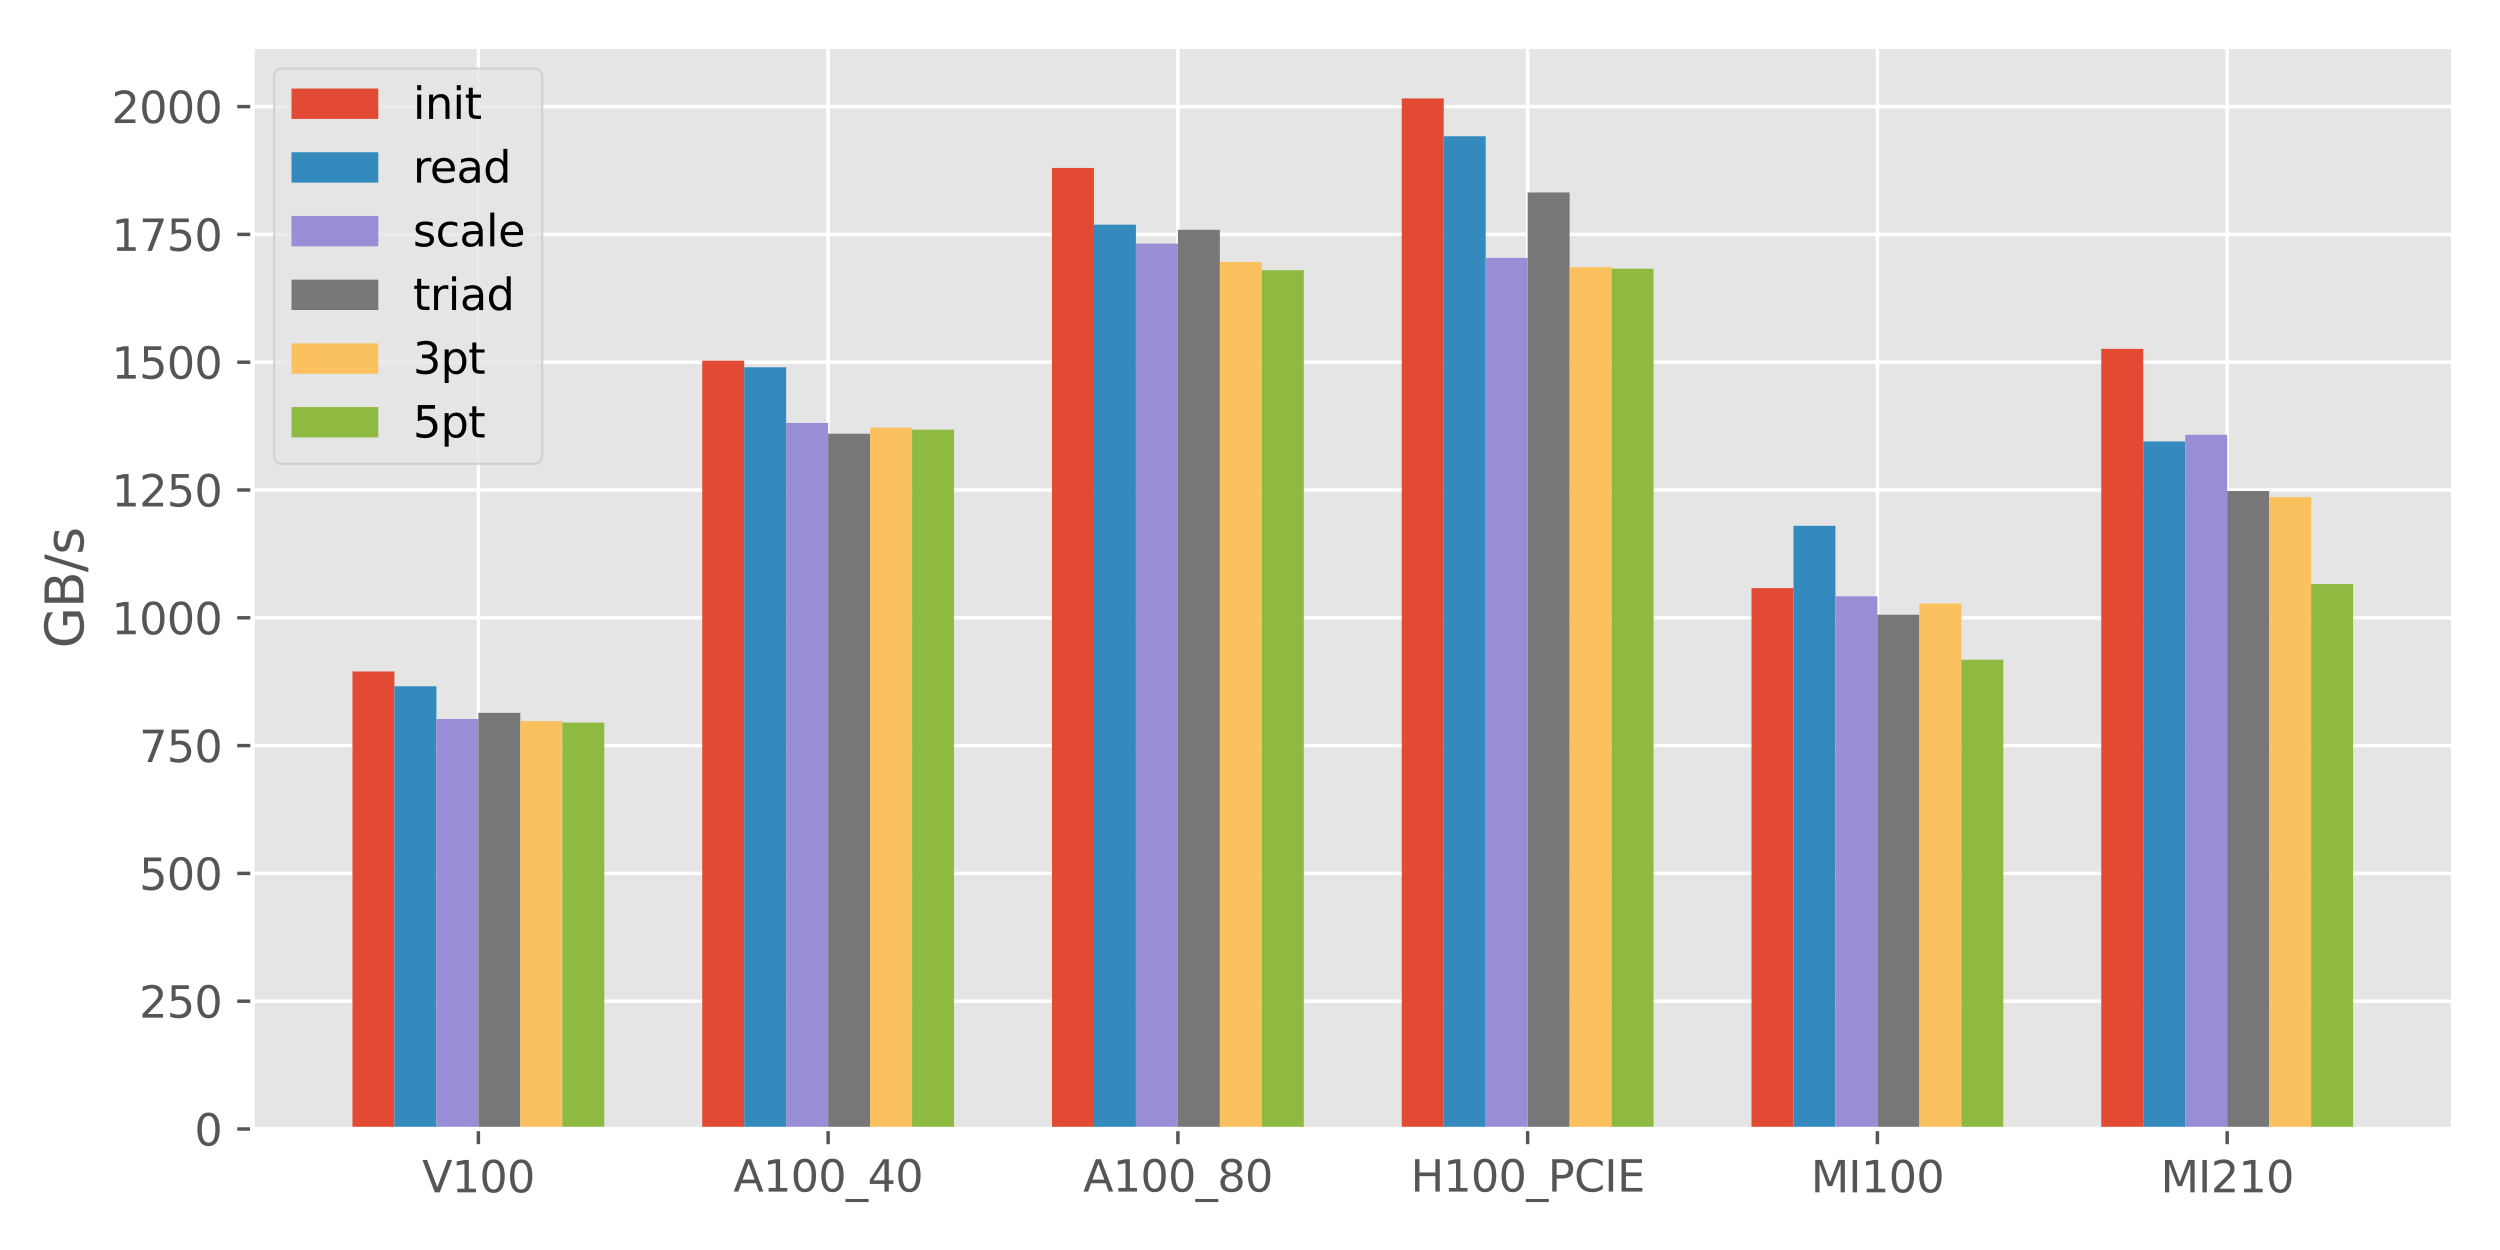 <?xml version="1.0" encoding="utf-8" standalone="no"?>
<!DOCTYPE svg PUBLIC "-//W3C//DTD SVG 1.1//EN"
  "http://www.w3.org/Graphics/SVG/1.1/DTD/svg11.dtd">
<svg xmlns:xlink="http://www.w3.org/1999/xlink" width="576pt" height="288pt" viewBox="0 0 576 288" xmlns="http://www.w3.org/2000/svg" version="1.1">
 <defs>
  <style type="text/css">*{stroke-linejoin: round; stroke-linecap: butt}</style>
 </defs>
 <g id="figure_1">
  <g id="patch_1">
   <path d="M 0 288 
L 576 288 
L 576 0 
L 0 0 
z
" style="fill: #ffffff"/>
  </g>
  <g id="axes_1">
   <g id="patch_2">
    <path d="M 58.16 260.12 
L 565.2 260.12 
L 565.2 10.8 
L 58.16 10.8 
z
" style="fill: #e5e5e5"/>
   </g>
   <g id="matplotlib.axis_1">
    <g id="xtick_1">
     <g id="line2d_1">
      <path d="M 110.218 260.12 
L 110.218 10.8 
" clip-path="url(#p91875b7f7b)" style="fill: none; stroke: #ffffff; stroke-width: 0.8; stroke-linecap: square"/>
     </g>
     <g id="line2d_2">
      <defs>
       <path id="md5649c0215" d="M 0 0 
L 0 3.5 
" style="stroke: #555555; stroke-width: 0.8"/>
      </defs>
      <g>
       <use xlink:href="#md5649c0215" x="110.218" y="260.12" style="fill: #555555; stroke: #555555; stroke-width: 0.8"/>
      </g>
     </g>
     <g id="text_1">
      <!-- V100 -->
      <g style="fill: #555555" transform="translate(97.254 274.718) scale(0.1 -0.1)">
       <defs>
        <path id="DejaVuSans-56" d="M 1831 0 
L 50 4666 
L 709 4666 
L 2188 738 
L 3669 4666 
L 4325 4666 
L 2547 0 
L 1831 0 
z
" transform="scale(0.016)"/>
        <path id="DejaVuSans-31" d="M 794 531 
L 1825 531 
L 1825 4091 
L 703 3866 
L 703 4441 
L 1819 4666 
L 2450 4666 
L 2450 531 
L 3481 531 
L 3481 0 
L 794 0 
L 794 531 
z
" transform="scale(0.016)"/>
        <path id="DejaVuSans-30" d="M 2034 4250 
Q 1547 4250 1301 3770 
Q 1056 3291 1056 2328 
Q 1056 1369 1301 889 
Q 1547 409 2034 409 
Q 2525 409 2770 889 
Q 3016 1369 3016 2328 
Q 3016 3291 2770 3770 
Q 2525 4250 2034 4250 
z
M 2034 4750 
Q 2819 4750 3233 4129 
Q 3647 3509 3647 2328 
Q 3647 1150 3233 529 
Q 2819 -91 2034 -91 
Q 1250 -91 836 529 
Q 422 1150 422 2328 
Q 422 3509 836 4129 
Q 1250 4750 2034 4750 
z
" transform="scale(0.016)"/>
       </defs>
       <use xlink:href="#DejaVuSans-56"/>
       <use xlink:href="#DejaVuSans-31" x="68.408"/>
       <use xlink:href="#DejaVuSans-30" x="132.031"/>
       <use xlink:href="#DejaVuSans-30" x="195.654"/>
      </g>
     </g>
    </g>
    <g id="xtick_2">
     <g id="line2d_3">
      <path d="M 190.803 260.12 
L 190.803 10.8 
" clip-path="url(#p91875b7f7b)" style="fill: none; stroke: #ffffff; stroke-width: 0.8; stroke-linecap: square"/>
     </g>
     <g id="line2d_4">
      <g>
       <use xlink:href="#md5649c0215" x="190.803" y="260.12" style="fill: #555555; stroke: #555555; stroke-width: 0.8"/>
      </g>
     </g>
     <g id="text_2">
      <!-- A100_40 -->
      <g style="fill: #555555" transform="translate(168.976 274.542) scale(0.1 -0.1)">
       <defs>
        <path id="DejaVuSans-41" d="M 2188 4044 
L 1331 1722 
L 3047 1722 
L 2188 4044 
z
M 1831 4666 
L 2547 4666 
L 4325 0 
L 3669 0 
L 3244 1197 
L 1141 1197 
L 716 0 
L 50 0 
L 1831 4666 
z
" transform="scale(0.016)"/>
        <path id="DejaVuSans-5f" d="M 3263 -1063 
L 3263 -1509 
L -63 -1509 
L -63 -1063 
L 3263 -1063 
z
" transform="scale(0.016)"/>
        <path id="DejaVuSans-34" d="M 2419 4116 
L 825 1625 
L 2419 1625 
L 2419 4116 
z
M 2253 4666 
L 3047 4666 
L 3047 1625 
L 3713 1625 
L 3713 1100 
L 3047 1100 
L 3047 0 
L 2419 0 
L 2419 1100 
L 313 1100 
L 313 1709 
L 2253 4666 
z
" transform="scale(0.016)"/>
       </defs>
       <use xlink:href="#DejaVuSans-41"/>
       <use xlink:href="#DejaVuSans-31" x="68.408"/>
       <use xlink:href="#DejaVuSans-30" x="132.031"/>
       <use xlink:href="#DejaVuSans-30" x="195.654"/>
       <use xlink:href="#DejaVuSans-5f" x="259.277"/>
       <use xlink:href="#DejaVuSans-34" x="309.277"/>
       <use xlink:href="#DejaVuSans-30" x="372.9"/>
      </g>
     </g>
    </g>
    <g id="xtick_3">
     <g id="line2d_5">
      <path d="M 271.388 260.12 
L 271.388 10.8 
" clip-path="url(#p91875b7f7b)" style="fill: none; stroke: #ffffff; stroke-width: 0.8; stroke-linecap: square"/>
     </g>
     <g id="line2d_6">
      <g>
       <use xlink:href="#md5649c0215" x="271.388" y="260.12" style="fill: #555555; stroke: #555555; stroke-width: 0.8"/>
      </g>
     </g>
     <g id="text_3">
      <!-- A100_80 -->
      <g style="fill: #555555" transform="translate(249.561 274.542) scale(0.1 -0.1)">
       <defs>
        <path id="DejaVuSans-38" d="M 2034 2216 
Q 1584 2216 1326 1975 
Q 1069 1734 1069 1313 
Q 1069 891 1326 650 
Q 1584 409 2034 409 
Q 2484 409 2743 651 
Q 3003 894 3003 1313 
Q 3003 1734 2745 1975 
Q 2488 2216 2034 2216 
z
M 1403 2484 
Q 997 2584 770 2862 
Q 544 3141 544 3541 
Q 544 4100 942 4425 
Q 1341 4750 2034 4750 
Q 2731 4750 3128 4425 
Q 3525 4100 3525 3541 
Q 3525 3141 3298 2862 
Q 3072 2584 2669 2484 
Q 3125 2378 3379 2068 
Q 3634 1759 3634 1313 
Q 3634 634 3220 271 
Q 2806 -91 2034 -91 
Q 1263 -91 848 271 
Q 434 634 434 1313 
Q 434 1759 690 2068 
Q 947 2378 1403 2484 
z
M 1172 3481 
Q 1172 3119 1398 2916 
Q 1625 2713 2034 2713 
Q 2441 2713 2670 2916 
Q 2900 3119 2900 3481 
Q 2900 3844 2670 4047 
Q 2441 4250 2034 4250 
Q 1625 4250 1398 4047 
Q 1172 3844 1172 3481 
z
" transform="scale(0.016)"/>
       </defs>
       <use xlink:href="#DejaVuSans-41"/>
       <use xlink:href="#DejaVuSans-31" x="68.408"/>
       <use xlink:href="#DejaVuSans-30" x="132.031"/>
       <use xlink:href="#DejaVuSans-30" x="195.654"/>
       <use xlink:href="#DejaVuSans-5f" x="259.277"/>
       <use xlink:href="#DejaVuSans-38" x="309.277"/>
       <use xlink:href="#DejaVuSans-30" x="372.9"/>
      </g>
     </g>
    </g>
    <g id="xtick_4">
     <g id="line2d_7">
      <path d="M 351.972 260.12 
L 351.972 10.8 
" clip-path="url(#p91875b7f7b)" style="fill: none; stroke: #ffffff; stroke-width: 0.8; stroke-linecap: square"/>
     </g>
     <g id="line2d_8">
      <g>
       <use xlink:href="#md5649c0215" x="351.972" y="260.12" style="fill: #555555; stroke: #555555; stroke-width: 0.8"/>
      </g>
     </g>
     <g id="text_4">
      <!-- H100_PCIE -->
      <g style="fill: #555555" transform="translate(325.028 274.542) scale(0.1 -0.1)">
       <defs>
        <path id="DejaVuSans-48" d="M 628 4666 
L 1259 4666 
L 1259 2753 
L 3553 2753 
L 3553 4666 
L 4184 4666 
L 4184 0 
L 3553 0 
L 3553 2222 
L 1259 2222 
L 1259 0 
L 628 0 
L 628 4666 
z
" transform="scale(0.016)"/>
        <path id="DejaVuSans-50" d="M 1259 4147 
L 1259 2394 
L 2053 2394 
Q 2494 2394 2734 2622 
Q 2975 2850 2975 3272 
Q 2975 3691 2734 3919 
Q 2494 4147 2053 4147 
L 1259 4147 
z
M 628 4666 
L 2053 4666 
Q 2838 4666 3239 4311 
Q 3641 3956 3641 3272 
Q 3641 2581 3239 2228 
Q 2838 1875 2053 1875 
L 1259 1875 
L 1259 0 
L 628 0 
L 628 4666 
z
" transform="scale(0.016)"/>
        <path id="DejaVuSans-43" d="M 4122 4306 
L 4122 3641 
Q 3803 3938 3442 4084 
Q 3081 4231 2675 4231 
Q 1875 4231 1450 3742 
Q 1025 3253 1025 2328 
Q 1025 1406 1450 917 
Q 1875 428 2675 428 
Q 3081 428 3442 575 
Q 3803 722 4122 1019 
L 4122 359 
Q 3791 134 3420 21 
Q 3050 -91 2638 -91 
Q 1578 -91 968 557 
Q 359 1206 359 2328 
Q 359 3453 968 4101 
Q 1578 4750 2638 4750 
Q 3056 4750 3426 4639 
Q 3797 4528 4122 4306 
z
" transform="scale(0.016)"/>
        <path id="DejaVuSans-49" d="M 628 4666 
L 1259 4666 
L 1259 0 
L 628 0 
L 628 4666 
z
" transform="scale(0.016)"/>
        <path id="DejaVuSans-45" d="M 628 4666 
L 3578 4666 
L 3578 4134 
L 1259 4134 
L 1259 2753 
L 3481 2753 
L 3481 2222 
L 1259 2222 
L 1259 531 
L 3634 531 
L 3634 0 
L 628 0 
L 628 4666 
z
" transform="scale(0.016)"/>
       </defs>
       <use xlink:href="#DejaVuSans-48"/>
       <use xlink:href="#DejaVuSans-31" x="75.195"/>
       <use xlink:href="#DejaVuSans-30" x="138.818"/>
       <use xlink:href="#DejaVuSans-30" x="202.441"/>
       <use xlink:href="#DejaVuSans-5f" x="266.064"/>
       <use xlink:href="#DejaVuSans-50" x="316.064"/>
       <use xlink:href="#DejaVuSans-43" x="376.367"/>
       <use xlink:href="#DejaVuSans-49" x="446.191"/>
       <use xlink:href="#DejaVuSans-45" x="475.684"/>
      </g>
     </g>
    </g>
    <g id="xtick_5">
     <g id="line2d_9">
      <path d="M 432.557 260.12 
L 432.557 10.8 
" clip-path="url(#p91875b7f7b)" style="fill: none; stroke: #ffffff; stroke-width: 0.8; stroke-linecap: square"/>
     </g>
     <g id="line2d_10">
      <g>
       <use xlink:href="#md5649c0215" x="432.557" y="260.12" style="fill: #555555; stroke: #555555; stroke-width: 0.8"/>
      </g>
     </g>
     <g id="text_5">
      <!-- MI100 -->
      <g style="fill: #555555" transform="translate(417.224 274.718) scale(0.1 -0.1)">
       <defs>
        <path id="DejaVuSans-4d" d="M 628 4666 
L 1569 4666 
L 2759 1491 
L 3956 4666 
L 4897 4666 
L 4897 0 
L 4281 0 
L 4281 4097 
L 3078 897 
L 2444 897 
L 1241 4097 
L 1241 0 
L 628 0 
L 628 4666 
z
" transform="scale(0.016)"/>
       </defs>
       <use xlink:href="#DejaVuSans-4d"/>
       <use xlink:href="#DejaVuSans-49" x="86.279"/>
       <use xlink:href="#DejaVuSans-31" x="115.771"/>
       <use xlink:href="#DejaVuSans-30" x="179.395"/>
       <use xlink:href="#DejaVuSans-30" x="243.018"/>
      </g>
     </g>
    </g>
    <g id="xtick_6">
     <g id="line2d_11">
      <path d="M 513.142 260.12 
L 513.142 10.8 
" clip-path="url(#p91875b7f7b)" style="fill: none; stroke: #ffffff; stroke-width: 0.8; stroke-linecap: square"/>
     </g>
     <g id="line2d_12">
      <g>
       <use xlink:href="#md5649c0215" x="513.142" y="260.12" style="fill: #555555; stroke: #555555; stroke-width: 0.8"/>
      </g>
     </g>
     <g id="text_6">
      <!-- MI210 -->
      <g style="fill: #555555" transform="translate(497.809 274.718) scale(0.1 -0.1)">
       <defs>
        <path id="DejaVuSans-32" d="M 1228 531 
L 3431 531 
L 3431 0 
L 469 0 
L 469 531 
Q 828 903 1448 1529 
Q 2069 2156 2228 2338 
Q 2531 2678 2651 2914 
Q 2772 3150 2772 3378 
Q 2772 3750 2511 3984 
Q 2250 4219 1831 4219 
Q 1534 4219 1204 4116 
Q 875 4013 500 3803 
L 500 4441 
Q 881 4594 1212 4672 
Q 1544 4750 1819 4750 
Q 2544 4750 2975 4387 
Q 3406 4025 3406 3419 
Q 3406 3131 3298 2873 
Q 3191 2616 2906 2266 
Q 2828 2175 2409 1742 
Q 1991 1309 1228 531 
z
" transform="scale(0.016)"/>
       </defs>
       <use xlink:href="#DejaVuSans-4d"/>
       <use xlink:href="#DejaVuSans-49" x="86.279"/>
       <use xlink:href="#DejaVuSans-32" x="115.771"/>
       <use xlink:href="#DejaVuSans-31" x="179.395"/>
       <use xlink:href="#DejaVuSans-30" x="243.018"/>
      </g>
     </g>
    </g>
   </g>
   <g id="matplotlib.axis_2">
    <g id="ytick_1">
     <g id="line2d_13">
      <path d="M 58.16 260.12 
L 565.2 260.12 
" clip-path="url(#p91875b7f7b)" style="fill: none; stroke: #ffffff; stroke-width: 0.8; stroke-linecap: square"/>
     </g>
     <g id="line2d_14">
      <defs>
       <path id="m323749264a" d="M 0 0 
L -3.5 0 
" style="stroke: #555555; stroke-width: 0.8"/>
      </defs>
      <g>
       <use xlink:href="#m323749264a" x="58.16" y="260.12" style="fill: #555555; stroke: #555555; stroke-width: 0.8"/>
      </g>
     </g>
     <g id="text_7">
      <!-- 0 -->
      <g style="fill: #555555" transform="translate(44.797 263.919) scale(0.1 -0.1)">
       <use xlink:href="#DejaVuSans-30"/>
      </g>
     </g>
    </g>
    <g id="ytick_2">
     <g id="line2d_15">
      <path d="M 58.16 230.675 
L 565.2 230.675 
" clip-path="url(#p91875b7f7b)" style="fill: none; stroke: #ffffff; stroke-width: 0.8; stroke-linecap: square"/>
     </g>
     <g id="line2d_16">
      <g>
       <use xlink:href="#m323749264a" x="58.16" y="230.675" style="fill: #555555; stroke: #555555; stroke-width: 0.8"/>
      </g>
     </g>
     <g id="text_8">
      <!-- 250 -->
      <g style="fill: #555555" transform="translate(32.072 234.474) scale(0.1 -0.1)">
       <defs>
        <path id="DejaVuSans-35" d="M 691 4666 
L 3169 4666 
L 3169 4134 
L 1269 4134 
L 1269 2991 
Q 1406 3038 1543 3061 
Q 1681 3084 1819 3084 
Q 2600 3084 3056 2656 
Q 3513 2228 3513 1497 
Q 3513 744 3044 326 
Q 2575 -91 1722 -91 
Q 1428 -91 1123 -41 
Q 819 9 494 109 
L 494 744 
Q 775 591 1075 516 
Q 1375 441 1709 441 
Q 2250 441 2565 725 
Q 2881 1009 2881 1497 
Q 2881 1984 2565 2268 
Q 2250 2553 1709 2553 
Q 1456 2553 1204 2497 
Q 953 2441 691 2322 
L 691 4666 
z
" transform="scale(0.016)"/>
       </defs>
       <use xlink:href="#DejaVuSans-32"/>
       <use xlink:href="#DejaVuSans-35" x="63.623"/>
       <use xlink:href="#DejaVuSans-30" x="127.246"/>
      </g>
     </g>
    </g>
    <g id="ytick_3">
     <g id="line2d_17">
      <path d="M 58.16 201.229 
L 565.2 201.229 
" clip-path="url(#p91875b7f7b)" style="fill: none; stroke: #ffffff; stroke-width: 0.8; stroke-linecap: square"/>
     </g>
     <g id="line2d_18">
      <g>
       <use xlink:href="#m323749264a" x="58.16" y="201.229" style="fill: #555555; stroke: #555555; stroke-width: 0.8"/>
      </g>
     </g>
     <g id="text_9">
      <!-- 500 -->
      <g style="fill: #555555" transform="translate(32.072 205.028) scale(0.1 -0.1)">
       <use xlink:href="#DejaVuSans-35"/>
       <use xlink:href="#DejaVuSans-30" x="63.623"/>
       <use xlink:href="#DejaVuSans-30" x="127.246"/>
      </g>
     </g>
    </g>
    <g id="ytick_4">
     <g id="line2d_19">
      <path d="M 58.16 171.784 
L 565.2 171.784 
" clip-path="url(#p91875b7f7b)" style="fill: none; stroke: #ffffff; stroke-width: 0.8; stroke-linecap: square"/>
     </g>
     <g id="line2d_20">
      <g>
       <use xlink:href="#m323749264a" x="58.16" y="171.784" style="fill: #555555; stroke: #555555; stroke-width: 0.8"/>
      </g>
     </g>
     <g id="text_10">
      <!-- 750 -->
      <g style="fill: #555555" transform="translate(32.072 175.583) scale(0.1 -0.1)">
       <defs>
        <path id="DejaVuSans-37" d="M 525 4666 
L 3525 4666 
L 3525 4397 
L 1831 0 
L 1172 0 
L 2766 4134 
L 525 4134 
L 525 4666 
z
" transform="scale(0.016)"/>
       </defs>
       <use xlink:href="#DejaVuSans-37"/>
       <use xlink:href="#DejaVuSans-35" x="63.623"/>
       <use xlink:href="#DejaVuSans-30" x="127.246"/>
      </g>
     </g>
    </g>
    <g id="ytick_5">
     <g id="line2d_21">
      <path d="M 58.16 142.338 
L 565.2 142.338 
" clip-path="url(#p91875b7f7b)" style="fill: none; stroke: #ffffff; stroke-width: 0.8; stroke-linecap: square"/>
     </g>
     <g id="line2d_22">
      <g>
       <use xlink:href="#m323749264a" x="58.16" y="142.338" style="fill: #555555; stroke: #555555; stroke-width: 0.8"/>
      </g>
     </g>
     <g id="text_11">
      <!-- 1000 -->
      <g style="fill: #555555" transform="translate(25.71 146.138) scale(0.1 -0.1)">
       <use xlink:href="#DejaVuSans-31"/>
       <use xlink:href="#DejaVuSans-30" x="63.623"/>
       <use xlink:href="#DejaVuSans-30" x="127.246"/>
       <use xlink:href="#DejaVuSans-30" x="190.869"/>
      </g>
     </g>
    </g>
    <g id="ytick_6">
     <g id="line2d_23">
      <path d="M 58.16 112.893 
L 565.2 112.893 
" clip-path="url(#p91875b7f7b)" style="fill: none; stroke: #ffffff; stroke-width: 0.8; stroke-linecap: square"/>
     </g>
     <g id="line2d_24">
      <g>
       <use xlink:href="#m323749264a" x="58.16" y="112.893" style="fill: #555555; stroke: #555555; stroke-width: 0.8"/>
      </g>
     </g>
     <g id="text_12">
      <!-- 1250 -->
      <g style="fill: #555555" transform="translate(25.71 116.692) scale(0.1 -0.1)">
       <use xlink:href="#DejaVuSans-31"/>
       <use xlink:href="#DejaVuSans-32" x="63.623"/>
       <use xlink:href="#DejaVuSans-35" x="127.246"/>
       <use xlink:href="#DejaVuSans-30" x="190.869"/>
      </g>
     </g>
    </g>
    <g id="ytick_7">
     <g id="line2d_25">
      <path d="M 58.16 83.448 
L 565.2 83.448 
" clip-path="url(#p91875b7f7b)" style="fill: none; stroke: #ffffff; stroke-width: 0.8; stroke-linecap: square"/>
     </g>
     <g id="line2d_26">
      <g>
       <use xlink:href="#m323749264a" x="58.16" y="83.448" style="fill: #555555; stroke: #555555; stroke-width: 0.8"/>
      </g>
     </g>
     <g id="text_13">
      <!-- 1500 -->
      <g style="fill: #555555" transform="translate(25.71 87.247) scale(0.1 -0.1)">
       <use xlink:href="#DejaVuSans-31"/>
       <use xlink:href="#DejaVuSans-35" x="63.623"/>
       <use xlink:href="#DejaVuSans-30" x="127.246"/>
       <use xlink:href="#DejaVuSans-30" x="190.869"/>
      </g>
     </g>
    </g>
    <g id="ytick_8">
     <g id="line2d_27">
      <path d="M 58.16 54.002 
L 565.2 54.002 
" clip-path="url(#p91875b7f7b)" style="fill: none; stroke: #ffffff; stroke-width: 0.8; stroke-linecap: square"/>
     </g>
     <g id="line2d_28">
      <g>
       <use xlink:href="#m323749264a" x="58.16" y="54.002" style="fill: #555555; stroke: #555555; stroke-width: 0.8"/>
      </g>
     </g>
     <g id="text_14">
      <!-- 1750 -->
      <g style="fill: #555555" transform="translate(25.71 57.801) scale(0.1 -0.1)">
       <use xlink:href="#DejaVuSans-31"/>
       <use xlink:href="#DejaVuSans-37" x="63.623"/>
       <use xlink:href="#DejaVuSans-35" x="127.246"/>
       <use xlink:href="#DejaVuSans-30" x="190.869"/>
      </g>
     </g>
    </g>
    <g id="ytick_9">
     <g id="line2d_29">
      <path d="M 58.16 24.557 
L 565.2 24.557 
" clip-path="url(#p91875b7f7b)" style="fill: none; stroke: #ffffff; stroke-width: 0.8; stroke-linecap: square"/>
     </g>
     <g id="line2d_30">
      <g>
       <use xlink:href="#m323749264a" x="58.16" y="24.557" style="fill: #555555; stroke: #555555; stroke-width: 0.8"/>
      </g>
     </g>
     <g id="text_15">
      <!-- 2000 -->
      <g style="fill: #555555" transform="translate(25.71 28.356) scale(0.1 -0.1)">
       <use xlink:href="#DejaVuSans-32"/>
       <use xlink:href="#DejaVuSans-30" x="63.623"/>
       <use xlink:href="#DejaVuSans-30" x="127.246"/>
       <use xlink:href="#DejaVuSans-30" x="190.869"/>
      </g>
     </g>
    </g>
    <g id="text_16">
     <!-- GB/s -->
     <g style="fill: #555555" transform="translate(19.214 149.373) rotate(-90) scale(0.12 -0.12)">
      <defs>
       <path id="DejaVuSans-47" d="M 3809 666 
L 3809 1919 
L 2778 1919 
L 2778 2438 
L 4434 2438 
L 4434 434 
Q 4069 175 3628 42 
Q 3188 -91 2688 -91 
Q 1594 -91 976 548 
Q 359 1188 359 2328 
Q 359 3472 976 4111 
Q 1594 4750 2688 4750 
Q 3144 4750 3555 4637 
Q 3966 4525 4313 4306 
L 4313 3634 
Q 3963 3931 3569 4081 
Q 3175 4231 2741 4231 
Q 1884 4231 1454 3753 
Q 1025 3275 1025 2328 
Q 1025 1384 1454 906 
Q 1884 428 2741 428 
Q 3075 428 3337 486 
Q 3600 544 3809 666 
z
" transform="scale(0.016)"/>
       <path id="DejaVuSans-42" d="M 1259 2228 
L 1259 519 
L 2272 519 
Q 2781 519 3026 730 
Q 3272 941 3272 1375 
Q 3272 1813 3026 2020 
Q 2781 2228 2272 2228 
L 1259 2228 
z
M 1259 4147 
L 1259 2741 
L 2194 2741 
Q 2656 2741 2882 2914 
Q 3109 3088 3109 3444 
Q 3109 3797 2882 3972 
Q 2656 4147 2194 4147 
L 1259 4147 
z
M 628 4666 
L 2241 4666 
Q 2963 4666 3353 4366 
Q 3744 4066 3744 3513 
Q 3744 3084 3544 2831 
Q 3344 2578 2956 2516 
Q 3422 2416 3680 2098 
Q 3938 1781 3938 1306 
Q 3938 681 3513 340 
Q 3088 0 2303 0 
L 628 0 
L 628 4666 
z
" transform="scale(0.016)"/>
       <path id="DejaVuSans-2f" d="M 1625 4666 
L 2156 4666 
L 531 -594 
L 0 -594 
L 1625 4666 
z
" transform="scale(0.016)"/>
       <path id="DejaVuSans-73" d="M 2834 3397 
L 2834 2853 
Q 2591 2978 2328 3040 
Q 2066 3103 1784 3103 
Q 1356 3103 1142 2972 
Q 928 2841 928 2578 
Q 928 2378 1081 2264 
Q 1234 2150 1697 2047 
L 1894 2003 
Q 2506 1872 2764 1633 
Q 3022 1394 3022 966 
Q 3022 478 2636 193 
Q 2250 -91 1575 -91 
Q 1294 -91 989 -36 
Q 684 19 347 128 
L 347 722 
Q 666 556 975 473 
Q 1284 391 1588 391 
Q 1994 391 2212 530 
Q 2431 669 2431 922 
Q 2431 1156 2273 1281 
Q 2116 1406 1581 1522 
L 1381 1569 
Q 847 1681 609 1914 
Q 372 2147 372 2553 
Q 372 3047 722 3315 
Q 1072 3584 1716 3584 
Q 2034 3584 2315 3537 
Q 2597 3491 2834 3397 
z
" transform="scale(0.016)"/>
      </defs>
      <use xlink:href="#DejaVuSans-47"/>
      <use xlink:href="#DejaVuSans-42" x="77.49"/>
      <use xlink:href="#DejaVuSans-2f" x="146.094"/>
      <use xlink:href="#DejaVuSans-73" x="179.785"/>
     </g>
    </g>
   </g>
   <g id="patch_3">
    <path d="M 81.207 260.12 
L 90.877 260.12 
L 90.877 154.706 
L 81.207 154.706 
z
" clip-path="url(#p91875b7f7b)" style="fill: #e24a33"/>
   </g>
   <g id="patch_4">
    <path d="M 161.792 260.12 
L 171.462 260.12 
L 171.462 83.094 
L 161.792 83.094 
z
" clip-path="url(#p91875b7f7b)" style="fill: #e24a33"/>
   </g>
   <g id="patch_5">
    <path d="M 242.377 260.12 
L 252.047 260.12 
L 252.047 38.691 
L 242.377 38.691 
z
" clip-path="url(#p91875b7f7b)" style="fill: #e24a33"/>
   </g>
   <g id="patch_6">
    <path d="M 322.962 260.12 
L 332.632 260.12 
L 332.632 22.672 
L 322.962 22.672 
z
" clip-path="url(#p91875b7f7b)" style="fill: #e24a33"/>
   </g>
   <g id="patch_7">
    <path d="M 403.547 260.12 
L 413.217 260.12 
L 413.217 135.507 
L 403.547 135.507 
z
" clip-path="url(#p91875b7f7b)" style="fill: #e24a33"/>
   </g>
   <g id="patch_8">
    <path d="M 484.132 260.12 
L 493.802 260.12 
L 493.802 80.385 
L 484.132 80.385 
z
" clip-path="url(#p91875b7f7b)" style="fill: #e24a33"/>
   </g>
   <g id="patch_9">
    <path d="M 90.877 260.12 
L 100.548 260.12 
L 100.548 158.121 
L 90.877 158.121 
z
" clip-path="url(#p91875b7f7b)" style="fill: #348abd"/>
   </g>
   <g id="patch_10">
    <path d="M 171.462 260.12 
L 181.133 260.12 
L 181.133 84.625 
L 171.462 84.625 
z
" clip-path="url(#p91875b7f7b)" style="fill: #348abd"/>
   </g>
   <g id="patch_11">
    <path d="M 252.047 260.12 
L 261.717 260.12 
L 261.717 51.764 
L 252.047 51.764 
z
" clip-path="url(#p91875b7f7b)" style="fill: #348abd"/>
   </g>
   <g id="patch_12">
    <path d="M 332.632 260.12 
L 342.302 260.12 
L 342.302 31.388 
L 332.632 31.388 
z
" clip-path="url(#p91875b7f7b)" style="fill: #348abd"/>
   </g>
   <g id="patch_13">
    <path d="M 413.217 260.12 
L 422.887 260.12 
L 422.887 121.138 
L 413.217 121.138 
z
" clip-path="url(#p91875b7f7b)" style="fill: #348abd"/>
   </g>
   <g id="patch_14">
    <path d="M 493.802 260.12 
L 503.472 260.12 
L 503.472 101.704 
L 493.802 101.704 
z
" clip-path="url(#p91875b7f7b)" style="fill: #348abd"/>
   </g>
   <g id="patch_15">
    <path d="M 100.548 260.12 
L 110.218 260.12 
L 110.218 165.659 
L 100.548 165.659 
z
" clip-path="url(#p91875b7f7b)" style="fill: #988ed5"/>
   </g>
   <g id="patch_16">
    <path d="M 181.133 260.12 
L 190.803 260.12 
L 190.803 97.464 
L 181.133 97.464 
z
" clip-path="url(#p91875b7f7b)" style="fill: #988ed5"/>
   </g>
   <g id="patch_17">
    <path d="M 261.717 260.12 
L 271.388 260.12 
L 271.388 56.122 
L 261.717 56.122 
z
" clip-path="url(#p91875b7f7b)" style="fill: #988ed5"/>
   </g>
   <g id="patch_18">
    <path d="M 342.302 260.12 
L 351.972 260.12 
L 351.972 59.42 
L 342.302 59.42 
z
" clip-path="url(#p91875b7f7b)" style="fill: #988ed5"/>
   </g>
   <g id="patch_19">
    <path d="M 422.887 260.12 
L 432.557 260.12 
L 432.557 137.392 
L 422.887 137.392 
z
" clip-path="url(#p91875b7f7b)" style="fill: #988ed5"/>
   </g>
   <g id="patch_20">
    <path d="M 503.472 260.12 
L 513.142 260.12 
L 513.142 100.173 
L 503.472 100.173 
z
" clip-path="url(#p91875b7f7b)" style="fill: #988ed5"/>
   </g>
   <g id="patch_21">
    <path d="M 110.218 260.12 
L 119.888 260.12 
L 119.888 164.246 
L 110.218 164.246 
z
" clip-path="url(#p91875b7f7b)" style="fill: #777777"/>
   </g>
   <g id="patch_22">
    <path d="M 190.803 260.12 
L 200.473 260.12 
L 200.473 99.937 
L 190.803 99.937 
z
" clip-path="url(#p91875b7f7b)" style="fill: #777777"/>
   </g>
   <g id="patch_23">
    <path d="M 271.388 260.12 
L 281.058 260.12 
L 281.058 52.942 
L 271.388 52.942 
z
" clip-path="url(#p91875b7f7b)" style="fill: #777777"/>
   </g>
   <g id="patch_24">
    <path d="M 351.972 260.12 
L 361.643 260.12 
L 361.643 44.344 
L 351.972 44.344 
z
" clip-path="url(#p91875b7f7b)" style="fill: #777777"/>
   </g>
   <g id="patch_25">
    <path d="M 432.557 260.12 
L 442.227 260.12 
L 442.227 141.632 
L 432.557 141.632 
z
" clip-path="url(#p91875b7f7b)" style="fill: #777777"/>
   </g>
   <g id="patch_26">
    <path d="M 513.142 260.12 
L 522.812 260.12 
L 522.812 113.129 
L 513.142 113.129 
z
" clip-path="url(#p91875b7f7b)" style="fill: #777777"/>
   </g>
   <g id="patch_27">
    <path d="M 119.888 260.12 
L 129.558 260.12 
L 129.558 166.13 
L 119.888 166.13 
z
" clip-path="url(#p91875b7f7b)" style="fill: #fbc15e"/>
   </g>
   <g id="patch_28">
    <path d="M 200.473 260.12 
L 210.143 260.12 
L 210.143 98.524 
L 200.473 98.524 
z
" clip-path="url(#p91875b7f7b)" style="fill: #fbc15e"/>
   </g>
   <g id="patch_29">
    <path d="M 281.058 260.12 
L 290.728 260.12 
L 290.728 60.362 
L 281.058 60.362 
z
" clip-path="url(#p91875b7f7b)" style="fill: #fbc15e"/>
   </g>
   <g id="patch_30">
    <path d="M 361.643 260.12 
L 371.313 260.12 
L 371.313 61.54 
L 361.643 61.54 
z
" clip-path="url(#p91875b7f7b)" style="fill: #fbc15e"/>
   </g>
   <g id="patch_31">
    <path d="M 442.227 260.12 
L 451.898 260.12 
L 451.898 139.041 
L 442.227 139.041 
z
" clip-path="url(#p91875b7f7b)" style="fill: #fbc15e"/>
   </g>
   <g id="patch_32">
    <path d="M 522.812 260.12 
L 532.483 260.12 
L 532.483 114.542 
L 522.812 114.542 
z
" clip-path="url(#p91875b7f7b)" style="fill: #fbc15e"/>
   </g>
   <g id="patch_33">
    <path d="M 129.558 260.12 
L 139.228 260.12 
L 139.228 166.484 
L 129.558 166.484 
z
" clip-path="url(#p91875b7f7b)" style="fill: #8eba42"/>
   </g>
   <g id="patch_34">
    <path d="M 210.143 260.12 
L 219.813 260.12 
L 219.813 98.995 
L 210.143 98.995 
z
" clip-path="url(#p91875b7f7b)" style="fill: #8eba42"/>
   </g>
   <g id="patch_35">
    <path d="M 290.728 260.12 
L 300.398 260.12 
L 300.398 62.247 
L 290.728 62.247 
z
" clip-path="url(#p91875b7f7b)" style="fill: #8eba42"/>
   </g>
   <g id="patch_36">
    <path d="M 371.313 260.12 
L 380.983 260.12 
L 380.983 61.894 
L 371.313 61.894 
z
" clip-path="url(#p91875b7f7b)" style="fill: #8eba42"/>
   </g>
   <g id="patch_37">
    <path d="M 451.898 260.12 
L 461.568 260.12 
L 461.568 151.997 
L 451.898 151.997 
z
" clip-path="url(#p91875b7f7b)" style="fill: #8eba42"/>
   </g>
   <g id="patch_38">
    <path d="M 532.483 260.12 
L 542.153 260.12 
L 542.153 134.565 
L 532.483 134.565 
z
" clip-path="url(#p91875b7f7b)" style="fill: #8eba42"/>
   </g>
   <g id="patch_39">
    <path d="M 58.16 260.12 
L 58.16 10.8 
" style="fill: none; stroke: #ffffff; stroke-linejoin: miter; stroke-linecap: square"/>
   </g>
   <g id="patch_40">
    <path d="M 565.2 260.12 
L 565.2 10.8 
" style="fill: none; stroke: #ffffff; stroke-linejoin: miter; stroke-linecap: square"/>
   </g>
   <g id="patch_41">
    <path d="M 58.16 260.12 
L 565.2 260.12 
" style="fill: none; stroke: #ffffff; stroke-linejoin: miter; stroke-linecap: square"/>
   </g>
   <g id="patch_42">
    <path d="M 58.16 10.8 
L 565.2 10.8 
" style="fill: none; stroke: #ffffff; stroke-linejoin: miter; stroke-linecap: square"/>
   </g>
   <g id="legend_1">
    <g id="patch_43">
     <path d="M 65.16 106.869 
L 122.927 106.869 
Q 124.927 106.869 124.927 104.869 
L 124.927 17.8 
Q 124.927 15.8 122.927 15.8 
L 65.16 15.8 
Q 63.16 15.8 63.16 17.8 
L 63.16 104.869 
Q 63.16 106.869 65.16 106.869 
z
" style="fill: #e5e5e5; opacity: 0.8; stroke: #cccccc; stroke-width: 0.5; stroke-linejoin: miter"/>
    </g>
    <g id="patch_44">
     <path d="M 67.16 27.398 
L 87.16 27.398 
L 87.16 20.398 
L 67.16 20.398 
z
" style="fill: #e24a33"/>
    </g>
    <g id="text_17">
     <!-- init -->
     <g transform="translate(95.16 27.398) scale(0.1 -0.1)">
      <defs>
       <path id="DejaVuSans-69" d="M 603 3500 
L 1178 3500 
L 1178 0 
L 603 0 
L 603 3500 
z
M 603 4863 
L 1178 4863 
L 1178 4134 
L 603 4134 
L 603 4863 
z
" transform="scale(0.016)"/>
       <path id="DejaVuSans-6e" d="M 3513 2113 
L 3513 0 
L 2938 0 
L 2938 2094 
Q 2938 2591 2744 2837 
Q 2550 3084 2163 3084 
Q 1697 3084 1428 2787 
Q 1159 2491 1159 1978 
L 1159 0 
L 581 0 
L 581 3500 
L 1159 3500 
L 1159 2956 
Q 1366 3272 1645 3428 
Q 1925 3584 2291 3584 
Q 2894 3584 3203 3211 
Q 3513 2838 3513 2113 
z
" transform="scale(0.016)"/>
       <path id="DejaVuSans-74" d="M 1172 4494 
L 1172 3500 
L 2356 3500 
L 2356 3053 
L 1172 3053 
L 1172 1153 
Q 1172 725 1289 603 
Q 1406 481 1766 481 
L 2356 481 
L 2356 0 
L 1766 0 
Q 1100 0 847 248 
Q 594 497 594 1153 
L 594 3053 
L 172 3053 
L 172 3500 
L 594 3500 
L 594 4494 
L 1172 4494 
z
" transform="scale(0.016)"/>
      </defs>
      <use xlink:href="#DejaVuSans-69"/>
      <use xlink:href="#DejaVuSans-6e" x="27.783"/>
      <use xlink:href="#DejaVuSans-69" x="91.162"/>
      <use xlink:href="#DejaVuSans-74" x="118.945"/>
     </g>
    </g>
    <g id="patch_45">
     <path d="M 67.16 42.077 
L 87.16 42.077 
L 87.16 35.077 
L 67.16 35.077 
z
" style="fill: #348abd"/>
    </g>
    <g id="text_18">
     <!-- read -->
     <g transform="translate(95.16 42.077) scale(0.1 -0.1)">
      <defs>
       <path id="DejaVuSans-72" d="M 2631 2963 
Q 2534 3019 2420 3045 
Q 2306 3072 2169 3072 
Q 1681 3072 1420 2755 
Q 1159 2438 1159 1844 
L 1159 0 
L 581 0 
L 581 3500 
L 1159 3500 
L 1159 2956 
Q 1341 3275 1631 3429 
Q 1922 3584 2338 3584 
Q 2397 3584 2469 3576 
Q 2541 3569 2628 3553 
L 2631 2963 
z
" transform="scale(0.016)"/>
       <path id="DejaVuSans-65" d="M 3597 1894 
L 3597 1613 
L 953 1613 
Q 991 1019 1311 708 
Q 1631 397 2203 397 
Q 2534 397 2845 478 
Q 3156 559 3463 722 
L 3463 178 
Q 3153 47 2828 -22 
Q 2503 -91 2169 -91 
Q 1331 -91 842 396 
Q 353 884 353 1716 
Q 353 2575 817 3079 
Q 1281 3584 2069 3584 
Q 2775 3584 3186 3129 
Q 3597 2675 3597 1894 
z
M 3022 2063 
Q 3016 2534 2758 2815 
Q 2500 3097 2075 3097 
Q 1594 3097 1305 2825 
Q 1016 2553 972 2059 
L 3022 2063 
z
" transform="scale(0.016)"/>
       <path id="DejaVuSans-61" d="M 2194 1759 
Q 1497 1759 1228 1600 
Q 959 1441 959 1056 
Q 959 750 1161 570 
Q 1363 391 1709 391 
Q 2188 391 2477 730 
Q 2766 1069 2766 1631 
L 2766 1759 
L 2194 1759 
z
M 3341 1997 
L 3341 0 
L 2766 0 
L 2766 531 
Q 2569 213 2275 61 
Q 1981 -91 1556 -91 
Q 1019 -91 701 211 
Q 384 513 384 1019 
Q 384 1609 779 1909 
Q 1175 2209 1959 2209 
L 2766 2209 
L 2766 2266 
Q 2766 2663 2505 2880 
Q 2244 3097 1772 3097 
Q 1472 3097 1187 3025 
Q 903 2953 641 2809 
L 641 3341 
Q 956 3463 1253 3523 
Q 1550 3584 1831 3584 
Q 2591 3584 2966 3190 
Q 3341 2797 3341 1997 
z
" transform="scale(0.016)"/>
       <path id="DejaVuSans-64" d="M 2906 2969 
L 2906 4863 
L 3481 4863 
L 3481 0 
L 2906 0 
L 2906 525 
Q 2725 213 2448 61 
Q 2172 -91 1784 -91 
Q 1150 -91 751 415 
Q 353 922 353 1747 
Q 353 2572 751 3078 
Q 1150 3584 1784 3584 
Q 2172 3584 2448 3432 
Q 2725 3281 2906 2969 
z
M 947 1747 
Q 947 1113 1208 752 
Q 1469 391 1925 391 
Q 2381 391 2643 752 
Q 2906 1113 2906 1747 
Q 2906 2381 2643 2742 
Q 2381 3103 1925 3103 
Q 1469 3103 1208 2742 
Q 947 2381 947 1747 
z
" transform="scale(0.016)"/>
      </defs>
      <use xlink:href="#DejaVuSans-72"/>
      <use xlink:href="#DejaVuSans-65" x="38.863"/>
      <use xlink:href="#DejaVuSans-61" x="100.387"/>
      <use xlink:href="#DejaVuSans-64" x="161.666"/>
     </g>
    </g>
    <g id="patch_46">
     <path d="M 67.16 56.755 
L 87.16 56.755 
L 87.16 49.755 
L 67.16 49.755 
z
" style="fill: #988ed5"/>
    </g>
    <g id="text_19">
     <!-- scale -->
     <g transform="translate(95.16 56.755) scale(0.1 -0.1)">
      <defs>
       <path id="DejaVuSans-63" d="M 3122 3366 
L 3122 2828 
Q 2878 2963 2633 3030 
Q 2388 3097 2138 3097 
Q 1578 3097 1268 2742 
Q 959 2388 959 1747 
Q 959 1106 1268 751 
Q 1578 397 2138 397 
Q 2388 397 2633 464 
Q 2878 531 3122 666 
L 3122 134 
Q 2881 22 2623 -34 
Q 2366 -91 2075 -91 
Q 1284 -91 818 406 
Q 353 903 353 1747 
Q 353 2603 823 3093 
Q 1294 3584 2113 3584 
Q 2378 3584 2631 3529 
Q 2884 3475 3122 3366 
z
" transform="scale(0.016)"/>
       <path id="DejaVuSans-6c" d="M 603 4863 
L 1178 4863 
L 1178 0 
L 603 0 
L 603 4863 
z
" transform="scale(0.016)"/>
      </defs>
      <use xlink:href="#DejaVuSans-73"/>
      <use xlink:href="#DejaVuSans-63" x="52.1"/>
      <use xlink:href="#DejaVuSans-61" x="107.08"/>
      <use xlink:href="#DejaVuSans-6c" x="168.359"/>
      <use xlink:href="#DejaVuSans-65" x="196.143"/>
     </g>
    </g>
    <g id="patch_47">
     <path d="M 67.16 71.433 
L 87.16 71.433 
L 87.16 64.433 
L 67.16 64.433 
z
" style="fill: #777777"/>
    </g>
    <g id="text_20">
     <!-- triad -->
     <g transform="translate(95.16 71.433) scale(0.1 -0.1)">
      <use xlink:href="#DejaVuSans-74"/>
      <use xlink:href="#DejaVuSans-72" x="39.209"/>
      <use xlink:href="#DejaVuSans-69" x="80.322"/>
      <use xlink:href="#DejaVuSans-61" x="108.105"/>
      <use xlink:href="#DejaVuSans-64" x="169.385"/>
     </g>
    </g>
    <g id="patch_48">
     <path d="M 67.16 86.111 
L 87.16 86.111 
L 87.16 79.111 
L 67.16 79.111 
z
" style="fill: #fbc15e"/>
    </g>
    <g id="text_21">
     <!-- 3pt -->
     <g transform="translate(95.16 86.111) scale(0.1 -0.1)">
      <defs>
       <path id="DejaVuSans-33" d="M 2597 2516 
Q 3050 2419 3304 2112 
Q 3559 1806 3559 1356 
Q 3559 666 3084 287 
Q 2609 -91 1734 -91 
Q 1441 -91 1130 -33 
Q 819 25 488 141 
L 488 750 
Q 750 597 1062 519 
Q 1375 441 1716 441 
Q 2309 441 2620 675 
Q 2931 909 2931 1356 
Q 2931 1769 2642 2001 
Q 2353 2234 1838 2234 
L 1294 2234 
L 1294 2753 
L 1863 2753 
Q 2328 2753 2575 2939 
Q 2822 3125 2822 3475 
Q 2822 3834 2567 4026 
Q 2313 4219 1838 4219 
Q 1578 4219 1281 4162 
Q 984 4106 628 3988 
L 628 4550 
Q 988 4650 1302 4700 
Q 1616 4750 1894 4750 
Q 2613 4750 3031 4423 
Q 3450 4097 3450 3541 
Q 3450 3153 3228 2886 
Q 3006 2619 2597 2516 
z
" transform="scale(0.016)"/>
       <path id="DejaVuSans-70" d="M 1159 525 
L 1159 -1331 
L 581 -1331 
L 581 3500 
L 1159 3500 
L 1159 2969 
Q 1341 3281 1617 3432 
Q 1894 3584 2278 3584 
Q 2916 3584 3314 3078 
Q 3713 2572 3713 1747 
Q 3713 922 3314 415 
Q 2916 -91 2278 -91 
Q 1894 -91 1617 61 
Q 1341 213 1159 525 
z
M 3116 1747 
Q 3116 2381 2855 2742 
Q 2594 3103 2138 3103 
Q 1681 3103 1420 2742 
Q 1159 2381 1159 1747 
Q 1159 1113 1420 752 
Q 1681 391 2138 391 
Q 2594 391 2855 752 
Q 3116 1113 3116 1747 
z
" transform="scale(0.016)"/>
      </defs>
      <use xlink:href="#DejaVuSans-33"/>
      <use xlink:href="#DejaVuSans-70" x="63.623"/>
      <use xlink:href="#DejaVuSans-74" x="127.1"/>
     </g>
    </g>
    <g id="patch_49">
     <path d="M 67.16 100.789 
L 87.16 100.789 
L 87.16 93.789 
L 67.16 93.789 
z
" style="fill: #8eba42"/>
    </g>
    <g id="text_22">
     <!-- 5pt -->
     <g transform="translate(95.16 100.789) scale(0.1 -0.1)">
      <use xlink:href="#DejaVuSans-35"/>
      <use xlink:href="#DejaVuSans-70" x="63.623"/>
      <use xlink:href="#DejaVuSans-74" x="127.1"/>
     </g>
    </g>
   </g>
  </g>
 </g>
 <defs>
  <clipPath id="p91875b7f7b">
   <rect x="58.16" y="10.8" width="507.04" height="249.32"/>
  </clipPath>
 </defs>
</svg>
